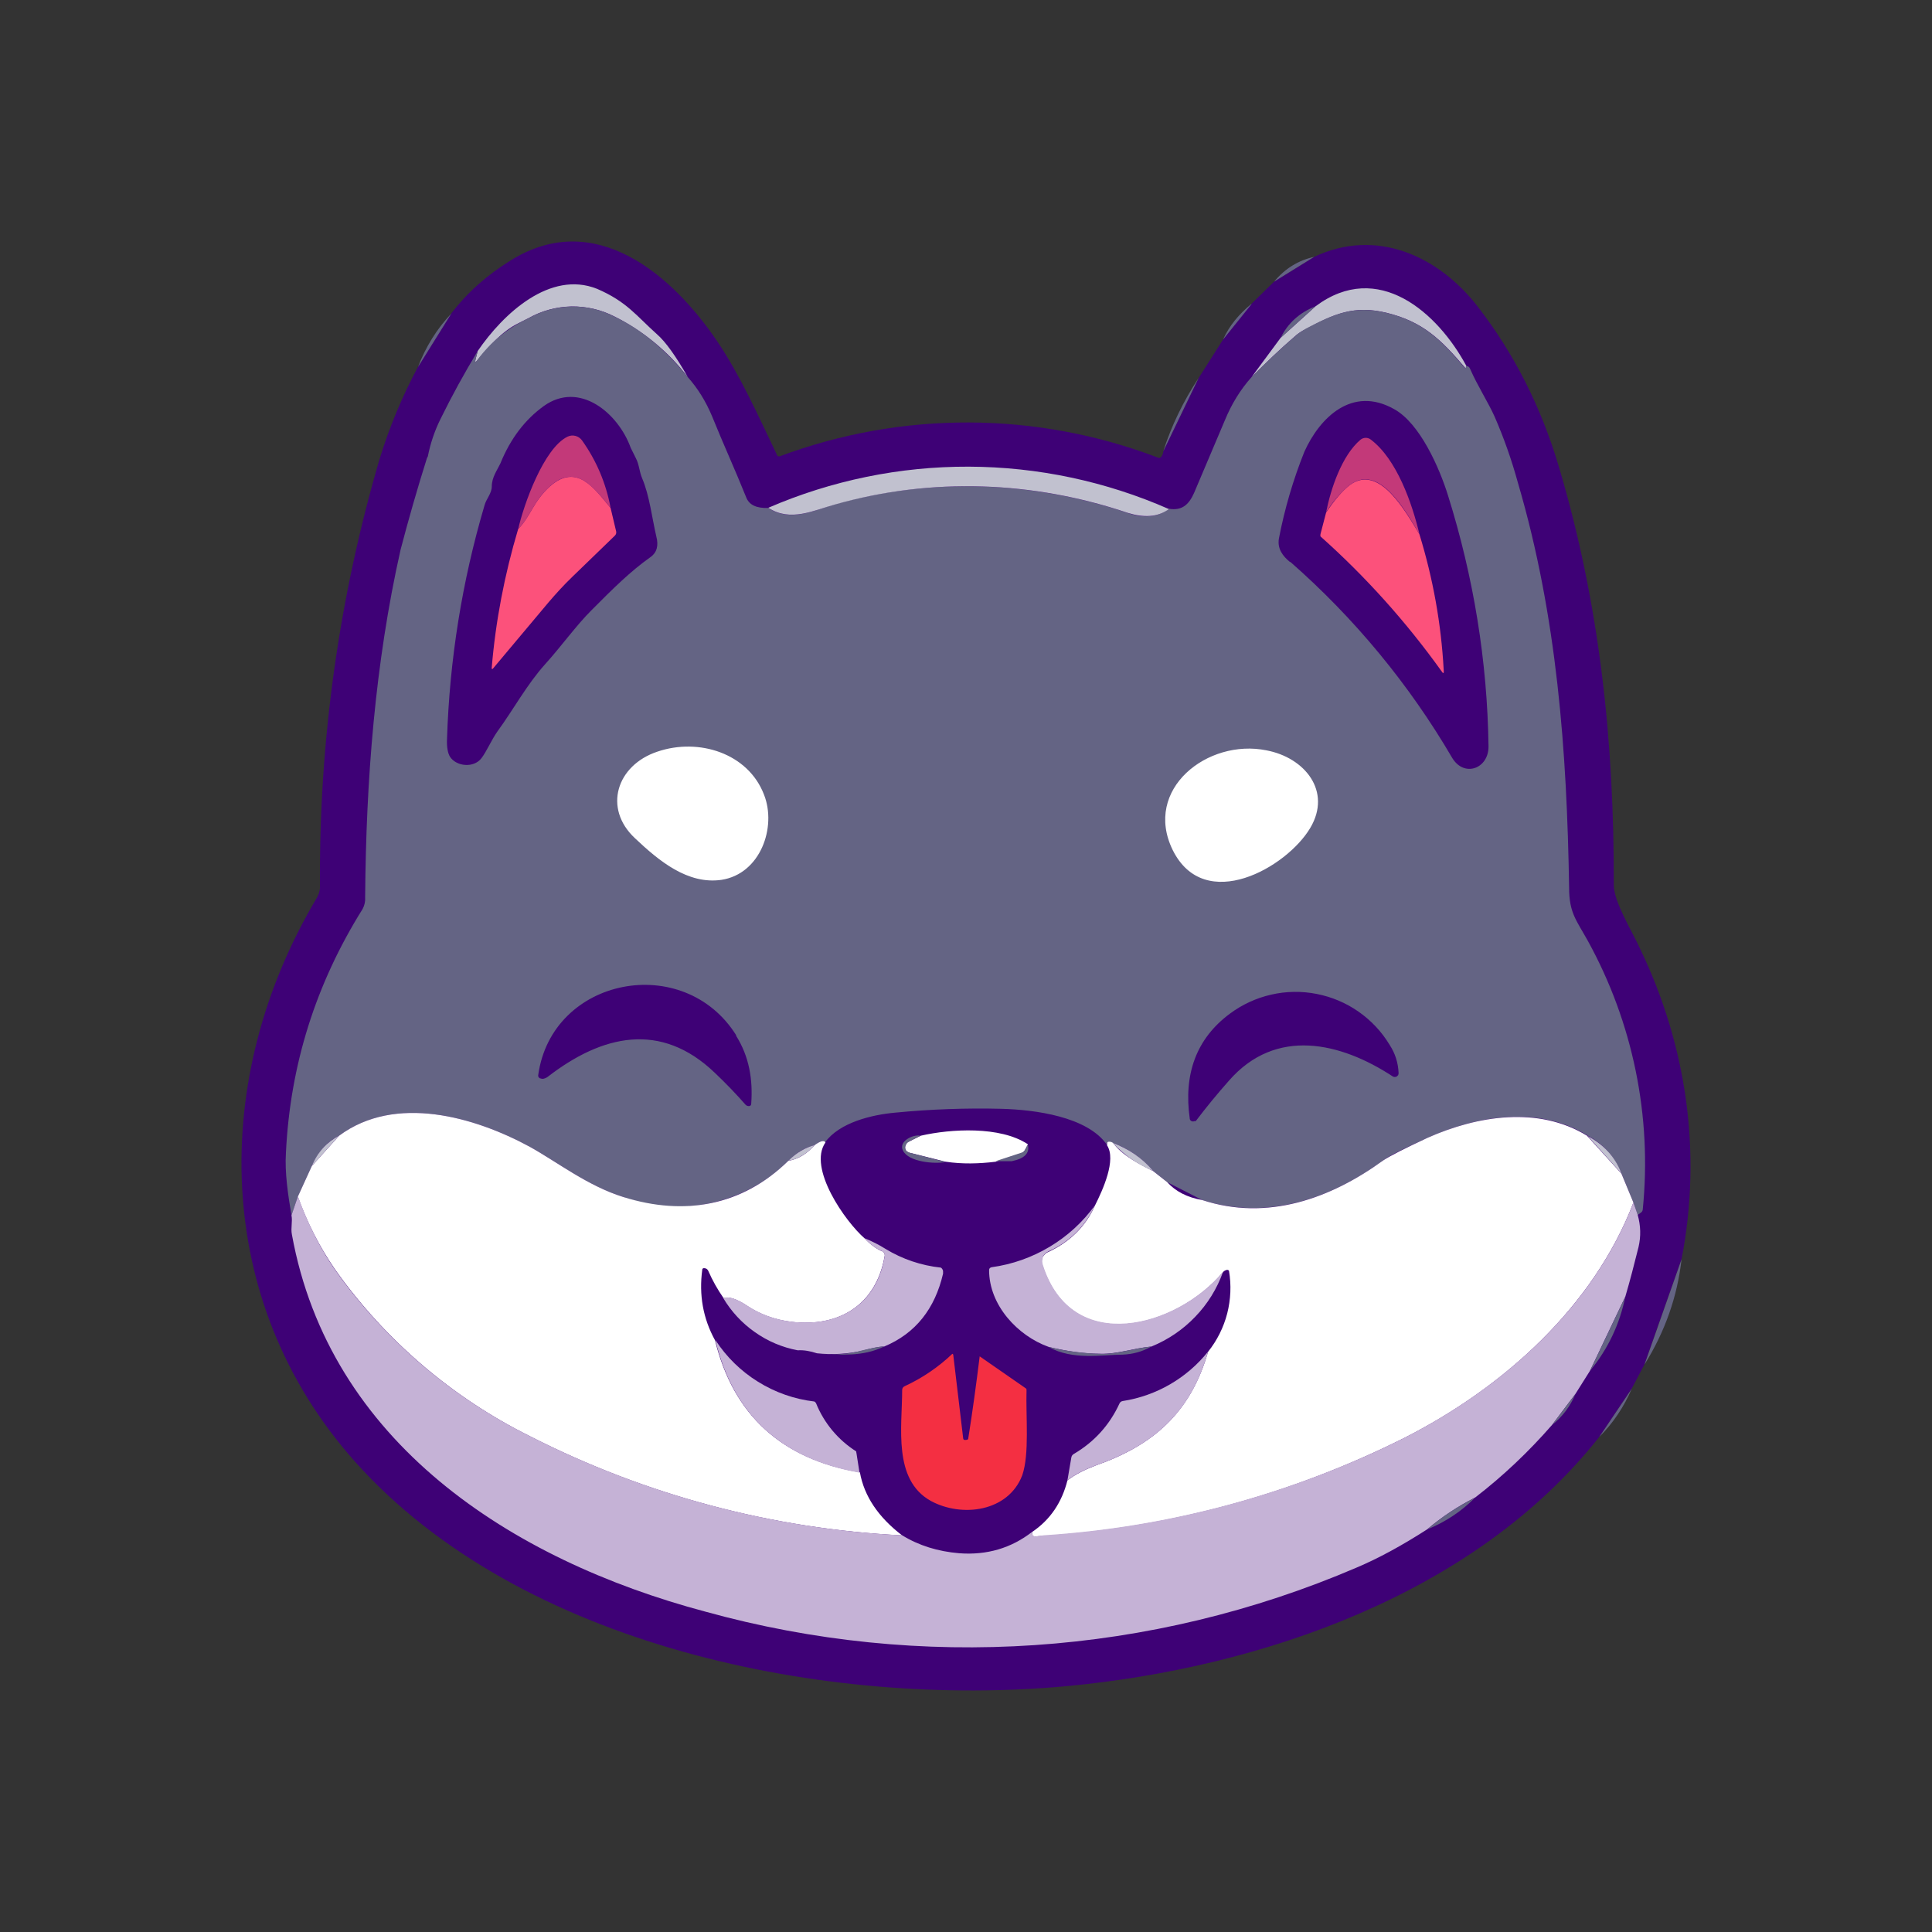 <svg width="24" height="24" viewBox="0 0 24 24" fill="none" xmlns="http://www.w3.org/2000/svg">
<rect x="0" y="0" width="24" height="24" fill="#333333" stroke="none"/>
<path d="M14.451 5.605L14.891 4.694L15.193 4.218L15.542 3.778L15.828 3.498L16.325 3.191C17.098 2.825 17.871 3.18 18.358 3.81C18.808 4.392 19.142 5.049 19.364 5.795C19.878 7.521 20.052 9.236 20.047 10.994C20.047 11.206 20.28 11.576 20.375 11.788C20.957 13 21.143 14.329 20.889 15.642L20.428 16.949L20.269 17.251L19.867 17.849C18.332 19.797 15.674 20.718 13.25 20.946C10.275 21.221 6.463 20.459 4.409 18.156C2.63 16.16 2.609 13.381 3.933 11.158C3.963 11.109 3.978 11.051 3.975 10.994C3.962 9.202 4.212 7.419 4.716 5.7C4.838 5.303 4.997 4.922 5.193 4.556L5.605 3.895C5.807 3.63 6.055 3.413 6.347 3.233C7.395 2.582 8.353 3.418 8.909 4.239C9.195 4.662 9.422 5.17 9.65 5.647C9.655 5.668 9.671 5.673 9.687 5.668C11.202 5.103 12.871 5.108 14.383 5.684C14.404 5.695 14.42 5.684 14.43 5.668C14.442 5.649 14.45 5.627 14.451 5.605Z" fill="#3E0176"/>
<path d="M15.828 3.498L16.325 3.191C16.129 3.234 15.965 3.334 15.828 3.498Z" fill="#646484"/>
<path d="M8.544 4.684C8.302 4.368 7.99 4.111 7.634 3.932C7.468 3.847 7.283 3.804 7.096 3.807C6.91 3.811 6.727 3.861 6.564 3.953L6.427 4.022C6.236 4.118 6.067 4.308 5.934 4.472C5.908 4.504 5.897 4.499 5.908 4.462L5.934 4.361C6.252 3.895 6.834 3.355 7.417 3.588C7.787 3.747 7.909 3.927 8.158 4.149C8.269 4.245 8.396 4.425 8.544 4.684ZM18.216 4.546V4.562C18.211 4.573 18.2 4.573 18.195 4.562C17.904 4.223 17.681 3.996 17.221 3.885C16.819 3.789 16.57 3.901 16.226 4.086C16.173 4.112 16.12 4.144 16.077 4.186C15.903 4.335 15.728 4.504 15.548 4.684L15.908 4.197L16.342 3.805C17.12 3.223 17.861 3.885 18.216 4.546Z" fill="#C1C1CF"/>
<path d="M15.547 3.778L15.193 4.218C15.272 4.043 15.394 3.9 15.542 3.778H15.547ZM15.908 4.197L16.342 3.805C16.14 3.884 15.998 4.017 15.908 4.197Z" fill="#646484"/>
<path d="M8.544 4.685C8.666 4.822 8.766 4.981 8.846 5.172C8.989 5.526 9.131 5.833 9.269 6.177C9.306 6.273 9.396 6.315 9.544 6.31C9.82 6.49 10.105 6.342 10.376 6.262C11.572 5.929 12.837 5.976 14.012 6.373C14.198 6.437 14.372 6.432 14.521 6.32C14.685 6.347 14.769 6.267 14.833 6.124L15.214 5.225C15.299 5.018 15.41 4.838 15.547 4.685C15.727 4.505 15.902 4.335 16.077 4.187C16.119 4.145 16.172 4.113 16.225 4.081C16.569 3.901 16.818 3.79 17.22 3.885C17.681 3.996 17.903 4.224 18.195 4.568C18.2 4.573 18.205 4.573 18.21 4.563V4.547C18.237 4.547 18.253 4.558 18.263 4.584C18.353 4.79 18.486 4.997 18.565 5.172C18.682 5.44 18.779 5.716 18.856 5.997C19.343 7.654 19.465 9.333 19.492 11.027C19.492 11.339 19.581 11.429 19.725 11.688C20.285 12.705 20.523 13.868 20.407 15.023C20.407 15.032 20.404 15.04 20.399 15.048C20.395 15.055 20.388 15.062 20.381 15.066L20.344 15.092L20.291 14.939L20.143 14.579C20.058 14.367 19.915 14.208 19.714 14.102C19.105 13.732 18.353 13.859 17.734 14.134C17.443 14.266 17.258 14.356 17.183 14.415C16.527 14.891 15.743 15.166 14.934 14.907L14.499 14.685L14.325 14.547C14.18 14.375 13.989 14.248 13.774 14.182C13.758 14.182 13.753 14.192 13.748 14.203L13.753 14.224C13.509 13.869 12.853 13.785 12.44 13.774C12.001 13.763 11.556 13.779 11.117 13.822C10.831 13.848 10.428 13.943 10.248 14.192C10.238 14.16 10.196 14.171 10.121 14.224C10 14.256 9.894 14.319 9.793 14.42C9.53 14.683 9.198 14.864 8.835 14.944C8.472 15.024 8.093 14.998 7.744 14.87C7.3 14.732 6.924 14.436 6.58 14.245C5.897 13.875 4.912 13.589 4.213 14.108C4.055 14.187 3.949 14.314 3.875 14.483L3.7 14.865L3.621 15.098C3.578 14.843 3.536 14.568 3.552 14.319C3.605 13.229 3.922 12.223 4.505 11.291C4.529 11.246 4.54 11.194 4.536 11.143C4.547 9.698 4.658 8.242 4.976 6.829C5.076 6.447 5.185 6.067 5.304 5.69L5.315 5.669C5.346 5.51 5.399 5.352 5.473 5.203C5.616 4.912 5.77 4.632 5.934 4.362L5.908 4.462C5.897 4.499 5.908 4.505 5.929 4.473C6.094 4.25 6.312 4.071 6.564 3.954C6.726 3.862 6.909 3.812 7.096 3.808C7.283 3.804 7.467 3.847 7.633 3.933C7.956 4.086 8.263 4.335 8.544 4.685ZM5.193 4.558L5.606 3.896C5.426 4.086 5.288 4.309 5.193 4.558Z" fill="#646484"/>
<path d="M14.451 5.605L14.89 4.694C14.7 4.985 14.552 5.287 14.451 5.605Z" fill="#646484"/>
<path d="M7.348 7.58C7.157 7.77 6.972 8.03 6.771 8.252C6.543 8.506 6.379 8.813 6.178 9.088C6.104 9.194 6.046 9.332 5.982 9.417C5.887 9.544 5.67 9.523 5.59 9.401C5.564 9.358 5.548 9.284 5.553 9.178C5.585 8.194 5.739 7.225 6.019 6.277C6.04 6.198 6.109 6.129 6.109 6.044C6.109 5.928 6.178 5.838 6.215 5.759C6.342 5.446 6.522 5.213 6.755 5.044C7.2 4.726 7.681 5.134 7.835 5.563L7.898 5.69C7.941 5.769 7.941 5.859 7.978 5.944C8.068 6.156 8.1 6.436 8.153 6.664C8.184 6.78 8.158 6.865 8.084 6.918C7.83 7.098 7.623 7.304 7.348 7.58ZM16.024 6.981C15.934 6.907 15.866 6.817 15.887 6.69C15.958 6.321 16.064 5.959 16.204 5.61C16.395 5.187 16.797 4.79 17.316 5.081C17.639 5.256 17.883 5.817 17.988 6.156C18.306 7.172 18.476 8.21 18.491 9.274C18.491 9.549 18.19 9.66 18.041 9.417C17.506 8.502 16.827 7.68 16.03 6.981H16.024Z" fill="#3E0176"/>
<path d="M7.585 6.308C7.384 6.07 7.162 5.742 6.828 6.044C6.622 6.234 6.595 6.409 6.437 6.573C6.505 6.271 6.754 5.567 7.051 5.424C7.081 5.41 7.116 5.406 7.149 5.415C7.182 5.424 7.211 5.444 7.231 5.472C7.411 5.726 7.527 6.001 7.585 6.308ZM17.633 6.637C17.464 6.351 17.135 5.753 16.77 6.023C16.675 6.097 16.574 6.208 16.474 6.361C16.532 6.07 16.669 5.657 16.902 5.461C16.92 5.447 16.943 5.439 16.966 5.439C16.989 5.439 17.012 5.447 17.029 5.461C17.352 5.705 17.543 6.256 17.633 6.637Z" fill="#C33979"/>
<path d="M14.521 6.324C14.373 6.43 14.203 6.43 14.013 6.372C12.837 5.975 11.577 5.927 10.376 6.266C10.106 6.34 9.82 6.488 9.544 6.308C10.33 5.968 11.178 5.794 12.034 5.797C12.89 5.8 13.737 5.979 14.521 6.324Z" fill="#C1C1CF"/>
<path d="M7.585 6.31L7.654 6.601C7.656 6.61 7.656 6.62 7.653 6.63C7.65 6.639 7.645 6.647 7.638 6.654L7.108 7.167C7.003 7.268 6.907 7.374 6.812 7.485L6.124 8.305C6.113 8.316 6.108 8.311 6.108 8.3C6.156 7.718 6.267 7.141 6.436 6.574C6.595 6.41 6.621 6.236 6.828 6.045C7.167 5.743 7.384 6.071 7.585 6.31ZM17.633 6.638C17.802 7.188 17.903 7.75 17.934 8.321C17.94 8.369 17.929 8.374 17.903 8.332C17.466 7.723 16.964 7.163 16.404 6.664C16.401 6.654 16.401 6.643 16.404 6.633L16.473 6.368C16.579 6.209 16.674 6.098 16.77 6.024C17.135 5.759 17.458 6.352 17.633 6.638Z" fill="#FC517B"/>
<path d="M7.887 10.412C7.49 10.041 7.659 9.506 8.167 9.337C8.681 9.162 9.295 9.358 9.491 9.872C9.65 10.274 9.448 10.856 8.961 10.93C8.543 10.989 8.188 10.697 7.887 10.412ZM16.277 10.284C15.986 10.777 14.965 11.359 14.568 10.56C14.197 9.803 15.002 9.173 15.732 9.321C16.209 9.411 16.547 9.829 16.277 10.284Z" fill="white"/>
<path d="M9.142 12.863C9.306 13.122 9.354 13.408 9.332 13.71C9.332 13.736 9.311 13.747 9.279 13.736L9.264 13.726C9.143 13.588 9.015 13.455 8.882 13.329C8.21 12.683 7.48 12.852 6.797 13.382C6.77 13.397 6.744 13.408 6.717 13.397C6.712 13.397 6.708 13.395 6.703 13.393C6.699 13.39 6.695 13.387 6.692 13.383C6.69 13.379 6.687 13.374 6.686 13.37C6.685 13.365 6.685 13.36 6.686 13.355C6.855 12.137 8.496 11.82 9.147 12.863H9.142ZM17.262 12.979C17.331 13.085 17.369 13.201 17.374 13.334L17.369 13.355L17.353 13.371C17.345 13.376 17.336 13.379 17.326 13.379C17.317 13.379 17.307 13.376 17.3 13.371C16.654 12.947 15.849 12.757 15.267 13.424C15.123 13.586 14.985 13.754 14.854 13.927H14.838C14.832 13.93 14.826 13.931 14.819 13.931C14.813 13.931 14.807 13.93 14.801 13.927C14.796 13.924 14.791 13.92 14.787 13.916C14.784 13.911 14.781 13.906 14.78 13.9C14.7 13.339 14.864 12.9 15.277 12.593C15.43 12.479 15.605 12.398 15.79 12.356C15.976 12.313 16.169 12.31 16.356 12.347C16.542 12.383 16.72 12.458 16.876 12.567C17.032 12.676 17.164 12.816 17.262 12.979Z" fill="#3E0176"/>
<path d="M9.793 14.42C9.92 14.399 10.026 14.33 10.121 14.224C10.195 14.171 10.238 14.161 10.254 14.192C10.031 14.51 10.502 15.177 10.741 15.384C10.804 15.452 10.873 15.505 10.952 15.542C10.968 15.542 10.979 15.558 10.984 15.569C10.989 15.579 10.995 15.595 10.989 15.606C10.883 16.209 10.423 16.49 9.835 16.421C9.623 16.395 9.438 16.326 9.279 16.22C9.152 16.135 9.052 16.104 8.988 16.125C8.914 16.019 8.851 15.908 8.798 15.786C8.794 15.777 8.787 15.769 8.779 15.763C8.77 15.757 8.76 15.754 8.75 15.754C8.747 15.753 8.744 15.753 8.741 15.754C8.739 15.754 8.736 15.755 8.733 15.756C8.731 15.758 8.729 15.76 8.727 15.762C8.725 15.764 8.724 15.767 8.724 15.77C8.681 16.088 8.734 16.379 8.882 16.649C9.11 17.575 9.708 18.126 10.682 18.29C10.735 18.586 10.91 18.846 11.206 19.073C9.594 18.993 8.018 18.573 6.58 17.84C5.617 17.361 4.788 16.651 4.166 15.775C3.971 15.493 3.815 15.187 3.7 14.865L3.874 14.484L4.213 14.108C4.912 13.589 5.897 13.875 6.58 14.245C6.924 14.436 7.3 14.732 7.744 14.87C8.501 15.108 9.221 14.981 9.793 14.42ZM19.714 14.108L20.142 14.579L20.291 14.939C19.798 16.225 18.687 17.231 17.448 17.861C16.027 18.574 14.476 18.99 12.89 19.084C12.837 19.095 12.816 19.079 12.821 19.031C13.049 18.878 13.192 18.66 13.26 18.39C13.356 18.316 13.472 18.258 13.61 18.205C14.335 17.951 14.79 17.543 15.007 16.792C15.119 16.652 15.2 16.49 15.245 16.316C15.289 16.143 15.297 15.962 15.267 15.786C15.265 15.783 15.263 15.78 15.26 15.779C15.257 15.777 15.254 15.776 15.251 15.775H15.24C15.222 15.779 15.205 15.788 15.193 15.802C14.621 16.49 13.313 16.861 12.948 15.712C12.938 15.68 12.94 15.646 12.953 15.616C12.969 15.59 12.99 15.564 13.022 15.553C13.292 15.426 13.488 15.235 13.604 14.971C13.7 14.78 13.869 14.409 13.753 14.229V14.203C13.753 14.192 13.758 14.182 13.774 14.182C13.795 14.182 13.811 14.187 13.827 14.198C13.933 14.346 14.15 14.462 14.324 14.547L14.499 14.685C14.605 14.801 14.748 14.875 14.933 14.907C15.743 15.172 16.527 14.891 17.183 14.415C17.262 14.362 17.448 14.267 17.734 14.134C18.353 13.859 19.11 13.737 19.714 14.108ZM12.768 14.219L12.731 14.288C12.722 14.305 12.707 14.318 12.689 14.325L12.371 14.431C12.159 14.457 11.953 14.462 11.746 14.431L11.296 14.319C11.282 14.316 11.269 14.309 11.259 14.298C11.25 14.287 11.245 14.274 11.244 14.259C11.243 14.245 11.247 14.231 11.254 14.219C11.259 14.206 11.269 14.195 11.28 14.187L11.439 14.108C11.81 14.023 12.424 13.986 12.768 14.214V14.219Z" fill="white"/>
<path d="M3.875 14.483L4.213 14.107C4.06 14.187 3.943 14.314 3.875 14.483Z" fill="#C1C1CF"/>
<path d="M11.434 14.107L11.281 14.187C11.269 14.194 11.26 14.205 11.254 14.218C11.247 14.231 11.243 14.245 11.244 14.259C11.245 14.273 11.251 14.287 11.26 14.298L11.297 14.319L11.747 14.435C11.609 14.462 11.286 14.435 11.217 14.293C11.159 14.181 11.334 14.091 11.434 14.107Z" fill="#646484"/>
<path d="M19.714 14.107C19.915 14.213 20.063 14.366 20.143 14.578L19.714 14.102V14.107ZM13.822 14.197C14.018 14.271 14.187 14.382 14.325 14.546C14.134 14.467 13.963 14.348 13.822 14.197Z" fill="#C1C1CF"/>
<path d="M12.768 14.219C12.795 14.325 12.726 14.393 12.567 14.425H12.366L12.689 14.319C12.706 14.314 12.721 14.303 12.731 14.287L12.768 14.219Z" fill="#646484"/>
<path d="M9.793 14.419C9.92 14.398 10.026 14.329 10.121 14.224C10.005 14.255 9.894 14.319 9.793 14.419Z" fill="#C1C1CF"/>
<path d="M3.7 14.858C3.827 15.213 3.986 15.52 4.166 15.779C4.789 16.654 5.618 17.361 6.58 17.839C8.018 18.571 9.595 18.992 11.207 19.072C11.413 19.199 11.651 19.273 11.916 19.295C12.26 19.321 12.562 19.231 12.821 19.03C12.816 19.078 12.837 19.093 12.89 19.083L12.964 19.072C14.525 18.972 16.05 18.56 17.448 17.86C18.692 17.225 19.799 16.224 20.291 14.938L20.344 15.091C20.381 15.224 20.386 15.356 20.354 15.493C20.301 15.705 20.248 15.912 20.19 16.108L19.751 17.029L19.571 17.315L19.28 17.701C18.989 18.035 18.671 18.336 18.327 18.601C18.11 18.712 17.909 18.845 17.729 18.998C17.416 19.199 17.125 19.358 16.85 19.474C14.294 20.57 11.441 20.762 8.761 20.02C6.336 19.374 4.092 17.907 3.626 15.335C3.61 15.255 3.636 15.176 3.621 15.097L3.7 14.864V14.858Z" fill="#C5B2D6"/>
<path d="M13.605 14.964C13.488 15.229 13.293 15.424 13.023 15.546C12.992 15.56 12.968 15.584 12.954 15.615C12.942 15.646 12.942 15.68 12.954 15.71C13.314 16.854 14.621 16.483 15.193 15.8C15.118 16.009 15.001 16.199 14.847 16.358C14.694 16.518 14.509 16.643 14.304 16.727C14.081 16.748 13.88 16.822 13.674 16.817C13.462 16.817 13.25 16.785 13.028 16.732C12.641 16.594 12.287 16.213 12.287 15.779C12.287 15.758 12.297 15.747 12.318 15.742C12.574 15.707 12.82 15.62 13.041 15.487C13.262 15.355 13.454 15.178 13.605 14.969V14.964ZM10.741 15.382C10.831 15.419 10.916 15.461 11 15.514C11.21 15.642 11.445 15.721 11.689 15.747C11.695 15.752 11.702 15.758 11.706 15.766C11.711 15.773 11.714 15.781 11.715 15.79V15.822C11.614 16.256 11.376 16.563 10.984 16.727C10.916 16.727 10.826 16.748 10.709 16.78C10.525 16.82 10.335 16.831 10.148 16.811C10.069 16.785 9.989 16.769 9.91 16.774C9.718 16.738 9.536 16.661 9.377 16.548C9.217 16.436 9.083 16.291 8.983 16.123C9.052 16.102 9.153 16.134 9.28 16.218C9.439 16.324 9.624 16.393 9.836 16.419C10.423 16.488 10.889 16.208 10.99 15.604L10.984 15.567C10.977 15.555 10.966 15.546 10.953 15.541C10.871 15.504 10.799 15.45 10.741 15.382Z" fill="#C5B2D6"/>
<path d="M20.889 15.643C20.836 16.109 20.683 16.543 20.429 16.95L20.889 15.643ZM20.19 16.109C20.122 16.442 19.979 16.754 19.751 17.03L20.19 16.109Z" fill="#646484"/>
<path d="M8.888 16.648C9.024 16.857 9.205 17.034 9.417 17.165C9.629 17.297 9.868 17.381 10.116 17.41C10.125 17.415 10.132 17.422 10.137 17.431C10.236 17.677 10.411 17.887 10.635 18.029L10.64 18.056L10.677 18.294C9.708 18.125 9.11 17.574 8.888 16.653V16.648Z" fill="#C5B2D6"/>
<path d="M10.984 16.727C10.703 16.86 10.454 16.823 10.168 16.823C10.386 16.833 10.566 16.818 10.709 16.775C10.825 16.749 10.915 16.727 10.984 16.727ZM14.303 16.727C14.192 16.791 14.07 16.823 13.943 16.828C13.694 16.828 13.329 16.902 13.027 16.733C13.249 16.786 13.467 16.812 13.673 16.818C13.88 16.823 14.081 16.749 14.303 16.727Z" fill="#646484"/>
<path d="M15.007 16.79C14.795 17.542 14.335 17.95 13.615 18.203C13.472 18.256 13.355 18.315 13.26 18.389L13.308 18.108C13.309 18.098 13.313 18.089 13.318 18.081C13.324 18.072 13.331 18.066 13.34 18.061C13.594 17.912 13.784 17.701 13.906 17.436C13.91 17.427 13.915 17.42 13.923 17.414C13.93 17.409 13.939 17.405 13.948 17.404C14.366 17.339 14.743 17.12 15.007 16.79Z" fill="#C5B2D6"/>
<path d="M12.001 17.887C12.006 17.887 12.017 17.887 12.027 17.876C12.081 17.535 12.128 17.192 12.17 16.849L12.742 17.246C12.752 17.252 12.752 17.262 12.752 17.267C12.742 17.596 12.79 18.061 12.699 18.326C12.525 18.781 11.948 18.855 11.561 18.644C11.09 18.379 11.207 17.728 11.207 17.267C11.207 17.257 11.21 17.247 11.215 17.239C11.221 17.23 11.229 17.224 11.238 17.22C11.457 17.119 11.657 16.983 11.831 16.817C11.835 16.819 11.837 16.821 11.839 16.824C11.841 16.826 11.842 16.83 11.842 16.833L11.964 17.86C11.964 17.881 11.974 17.892 12.001 17.887Z" fill="#F42F42"/>
<path d="M20.27 17.252C20.174 17.474 20.042 17.675 19.867 17.85L20.27 17.252ZM19.571 17.315C19.507 17.469 19.412 17.596 19.28 17.702L19.571 17.315ZM18.321 18.607C18.152 18.777 17.951 18.909 17.729 18.999C17.909 18.845 18.105 18.713 18.321 18.607Z" fill="#646484"/>
</svg>
